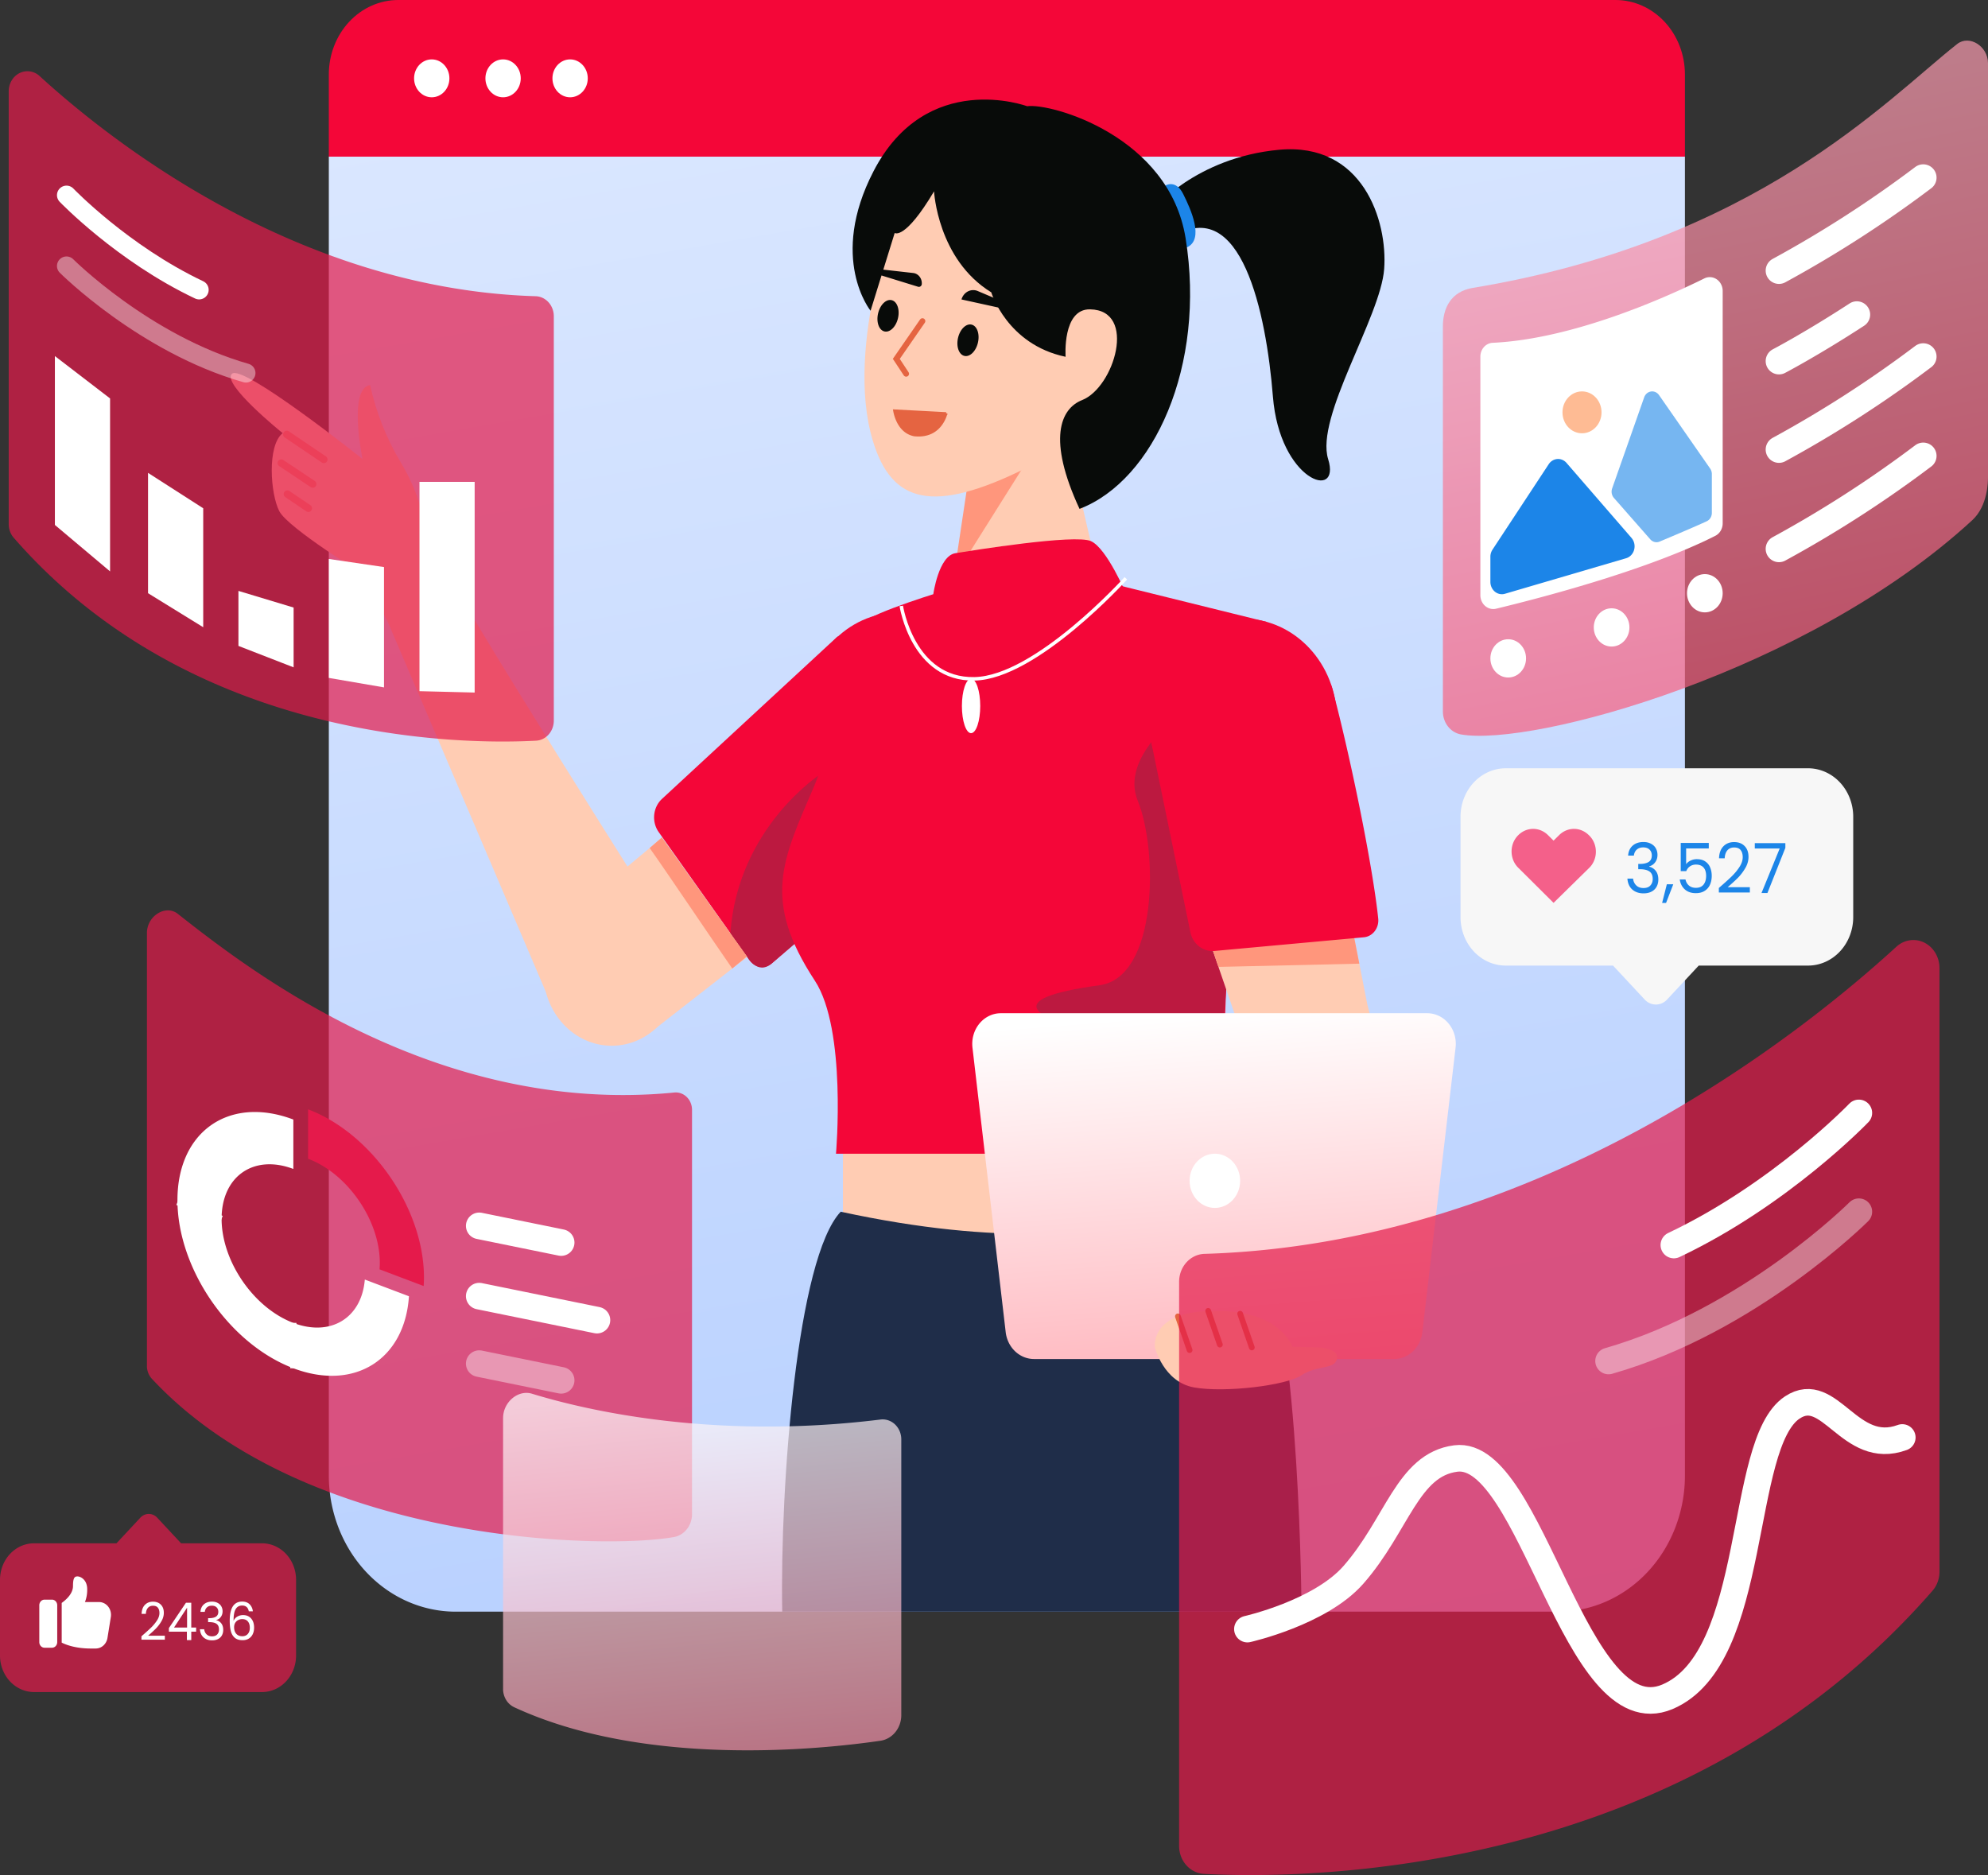 <svg width="775" height="731" fill="none" xmlns="http://www.w3.org/2000/svg"><rect width="100%" height="100%" fill="#333333" stroke="none"/><path d="M155.245 0h474.549c7.178 0 14.058 3.058 19.135 8.502 5.07 5.444 7.919 12.828 7.919 20.527v32.052H128.189V29.029c0-7.699 2.852-15.082 7.925-20.527C141.188 3.058 148.07 0 155.245 0z" fill="#F40638"/><path d="M128.189 61.08h528.659v514.167a56.41 56.41 0 0 1-3.762 20.308c-2.488 6.439-6.125 12.289-10.721 17.217-4.59 4.928-10.045 8.837-16.043 11.504-6.006 2.666-12.437 4.04-18.931 4.04H177.649c-6.494 0-12.926-1.374-18.927-4.04-6.001-2.667-11.454-6.576-16.046-11.504-4.593-4.928-8.236-10.778-10.722-17.217a56.455 56.455 0 0 1-3.765-20.308V61.081z" fill="url(#a)"/><path d="M473.604 425.809H328.6v75.559h145.004v-75.559z" fill="#FFCCB3"/><path d="M327.746 472.391c-17.006 17.954-23.697 106.371-22.801 155.925h202.432s-.363-108.063-15.711-144.478c-14.113-33.489-37.574 15.911-163.92-11.447z" fill="#1F2D49"/><path d="M449.238 81.937s16.797-20.557 49.399-23.547c32.603-2.991 42.358 27.648 40.965 46.472-1.394 18.824-26.944 57.703-21.834 74.153 5.11 16.448-18.919 8.473-21.538-24.425-2.619-32.898-12.375-78.755-38.854-62.306l-8.138-10.347z" fill="#080B09"/><path d="M454.337 72.314s4.017-2.497 6.925 3.329c2.91 5.826 8.343 17.656 1.457 20.792-6.886 3.137-8.382-24.12-8.382-24.12z" fill="#1C85E8"/><path d="M361.206 261.772s26.045 31.366 17.383 41.426c-17.156 20.678-62.784 59.54-77.735 72.404a5.994 5.994 0 0 1-2.168 1.141 5.761 5.761 0 0 1-2.411.159 5.875 5.875 0 0 1-2.282-.848 6.319 6.319 0 0 1-1.803-1.724l-35.353-49.872c-1.383-1.919-2.027-4.335-1.802-6.75.226-2.413 1.304-4.643 3.014-6.231l68.48-63.36 34.677 13.655z" fill="#F40638"/><path d="M320.089 301.648s-32.458 20.699-35.383 62.289l6.464 8.91s4.059 7.589 9.684 2.755l31.643-27.197-12.408-46.757z" fill="#BC1940"/><path d="M350.437 317.414c20.245 0 36.658-17.609 36.658-39.333 0-21.723-16.413-39.333-36.658-39.333-20.246 0-36.659 17.61-36.659 39.333 0 21.724 16.413 39.333 36.659 39.333z" fill="#F40638"/><path d="m254.979 401.378-32.037-45.513 30.328-25.263 4.753-4.106 33.232 46.629-5.787 4.465-30.489 23.788z" fill="#FFCCB3"/><path d="M285.468 377.59c-8.582-12.328-24.719-36.421-32.198-46.988l4.754-4.106 33.147 46.351-5.703 4.743z" fill="#FF967C"/><path d="M238.474 407.691c14.697 0 26.611-12.784 26.611-28.553 0-15.771-11.914-28.554-26.611-28.554-14.698 0-26.612 12.783-26.612 28.554 0 15.769 11.914 28.553 26.612 28.553z" fill="#FFCCB3"/><path d="M261.006 363.777s-85.844-135.265-89.812-146.753c-3.862-11.218-24.138 15.777-24.138 15.777l66.438 155.531 47.512-24.555zM379.188 175.144l-10.32 77.198s-2.709 10.247 9.314 11.797c12.023 1.552 37.659-1.914 46.814-12.383 9.156-10.469 5.953-15.655 5.953-15.655l-19.418-83.792-32.343 22.835z" fill="#FFCCB3"/><path d="m377.752 185.133 25.243-9.566-31.273 49.732 6.03-40.166z" fill="#FF967C"/><path d="M350.627 79.788s-21.657 54.598-10.37 92.019c7.361 24.404 23.391 28.792 60.102 10.503 33.661-16.768 42.404-29.453 42.404-29.453l4.964-60.864s-75.106-60.87-97.1-12.205z" fill="#FFCCB3"/><path d="M368.686 230.147s-27.743 8.27-33.373 13.103c-5.63 4.833-9.725 44.113-18.046 63.516-12.319 28.725-20.294 44.006.402 75.572 12.481 19.04 8.237 67.442 8.237 67.442h151.973c-4.605-95.174 15.77-207.368 15.77-207.368l-68.588-16.958c-15.464 2.861-56.375 4.693-56.375 4.693z" fill="#F40638"/><path d="M363.834 231.682s2.052-14.961 8.608-16.014c6.556-1.053 46.62-7.519 52.852-4.703 6.231 2.815 13.775 20.717 13.775 20.717s-12.791 33.476-31.158 35.235c-18.367 1.76-49.979-4.315-46.636-16.762 3.343-12.446 2.559-18.473 2.559-18.473z" fill="#F40638"/><path d="M351.357 236.23s4.432 28.873 28.5 28.417c24.069-.456 59.045-39.193 59.045-39.193" stroke="#fff" stroke-width="1.357" stroke-miterlimit="10"/><path d="M460.406 278.082s-23.917 16.966-16.871 34.086c7.922 19.249 7.853 68.823-14.882 71.931-40.566 5.543-22.941 13.154-4.184 18.018 18.757 4.863 11.077 4.868 11.077 25.718 0 14.838 43.461 27.704 42.332 15.714-7.557-80.218 23.856-131.012-17.472-165.467z" fill="#BC1940"/><path d="m348.697 160.117 20.146 1.069a13.005 13.005 0 0 1-2.151 4.397c-1.788 2.349-4.91 4.582-10.303 3.997-3.406-.7-5.342-3.157-6.439-5.483a16.005 16.005 0 0 1-1.253-3.98z" fill="#E56441" stroke="#E56441"/><path d="M350.026 124.225c.842-3.349-.192-6.56-2.31-7.173-2.117-.613-4.517 1.605-5.359 4.954-.841 3.348.193 6.559 2.311 7.173 2.117.612 4.516-1.605 5.358-4.954zM381.192 133.761c.842-3.349-.192-6.56-2.31-7.173-2.117-.613-4.517 1.604-5.359 4.953-.841 3.349.193 6.56 2.311 7.173 2.118.613 4.516-1.604 5.358-4.953zM342.146 106.928l15.843 4.887c.275.059.562.008.806-.142s.428-.39.52-.676a4.299 4.299 0 0 0-.086-1.606 4.142 4.142 0 0 0-.669-1.441 3.811 3.811 0 0 0-1.143-1.043 3.546 3.546 0 0 0-1.432-.477l-13.608-1.536c-1.043-.303-1.536 1.657-.231 2.034zM396.311 121.459l-21.486-4.717a5.28 5.28 0 0 1 .957-1.863 4.837 4.837 0 0 1 1.579-1.287 4.519 4.519 0 0 1 1.93-.49 4.501 4.501 0 0 1 1.949.392l15.683 6.642c.521.15.169 1.551-.612 1.323z" fill="#080B09"/><path d="m359.608 125.183-10.191 14.725 3.838 5.821" stroke="#E56441" stroke-width="2.239" stroke-linecap="round"/><path d="M378.56 285.829c1.973 0 3.573-4.742 3.573-10.591 0-5.849-1.6-10.592-3.573-10.592-1.974 0-3.573 4.743-3.573 10.592s1.599 10.591 3.573 10.591z" fill="#fff"/><path d="m543.239 431.548-52.978 4.658-9.045-41.197-10.895-31.679 55.755-7.159 6.97 35.454 10.193 39.923z" fill="#FFCCB3"/><path d="m527.958 365.745 1.954 9.942-54.905 1.267-3.612-10.501 56.563-.708z" fill="#FF967C"/><path d="M484.534 319.843c20.245 0 36.657-17.61 36.657-39.334 0-21.722-16.412-39.333-36.657-39.333-20.247 0-36.659 17.611-36.659 39.333 0 21.724 16.412 39.334 36.659 39.334z" fill="#F40638"/><path d="M477.464 262.018s38.634-6.805 41.915 6.432c7.088 26.618 15.801 69.35 17.92 89.787a7.11 7.11 0 0 1-.263 2.576 6.765 6.765 0 0 1-1.166 2.269 6.24 6.24 0 0 1-1.889 1.614 5.86 5.86 0 0 1-2.323.711l-58.186 5.329c-2.252.224-4.498-.485-6.277-1.982-1.78-1.498-2.958-3.669-3.291-6.069l-15.758-76.557 29.318-24.11z" fill="#F40638"/><path d="M364.129 74.598s1.371 26.52 22.309 39.372c0 0 6.123 20.34 28.975 25.124 0 0-1.35-18.695 9.542-18.498 18.495.337 9.398 30.438-3.106 35.377-8.498 3.356-13.616 15.268-1.002 42.416 28.965-11.085 49.335-55.851 41.348-105.517-6.395-39.773-52.349-52.761-61.791-51.466 0 0-39.212-14.534-59.858 25.328-17.649 34.075-1.166 54.412-1.166 54.412l9.406-30.327s3.929 2.96 15.343-16.22z" fill="#080B09"/><path d="M543.435 529.823H403.113c-2.715 0-5.335-1.064-7.371-2.99-2.034-1.928-3.344-4.585-3.681-7.476l-12.952-110.91a12.77 12.77 0 0 1 .409-5.009 12.212 12.212 0 0 1 2.292-4.385 11.217 11.217 0 0 1 3.77-2.985 10.491 10.491 0 0 1 4.581-1.058h166.226c1.579 0 3.141.36 4.581 1.058a11.217 11.217 0 0 1 3.77 2.985 12.212 12.212 0 0 1 2.292 4.385 12.77 12.77 0 0 1 .409 5.009l-12.952 110.91c-.338 2.891-1.647 5.548-3.682 7.476-2.035 1.926-4.656 2.99-7.37 2.99z" fill="url(#b)"/><path d="M473.604 470.916c5.44 0 9.849-4.731 9.849-10.567 0-5.837-4.409-10.569-9.849-10.569-5.439 0-9.849 4.732-9.849 10.569 0 5.836 4.41 10.567 9.849 10.567z" fill="#fff"/><path d="m150.704 241.687-8.455-17.406s-29.899-18.351-33.364-24.986c-3.466-6.636-4.828-25.58 1.306-30.43 0 0-23.855-19.225-19.794-23.12 4.048-4.177 50.916 33.18 50.916 33.18s-5.706-27.522 2.965-28.812c2.349 10.667 6.373 20.828 11.9 30.046 9.129 15.145 10.254 28.71 10.254 28.71l10.759 22.157-26.487 10.661z" fill="#FFCCB3"/><path d="m111.799 169.352 14.447 9.768M109.646 180.527l12.261 8.178M112.028 192.609l8.178 5.546" stroke="#FF967C" stroke-width="2.872" stroke-linecap="round" stroke-linejoin="round"/><path d="M168.312 37.928c3.802 0 6.885-3.307 6.885-7.388 0-4.08-3.083-7.387-6.885-7.387-3.803 0-6.886 3.307-6.886 7.387s3.083 7.388 6.886 7.388zM196.12 37.928c3.803 0 6.885-3.307 6.885-7.388 0-4.08-3.082-7.387-6.885-7.387s-6.885 3.307-6.885 7.387 3.082 7.388 6.885 7.388zM222.249 37.928c3.803 0 6.885-3.307 6.885-7.388 0-4.08-3.082-7.387-6.885-7.387s-6.885 3.307-6.885 7.387 3.082 7.388 6.885 7.388z" fill="#fff"/><path opacity=".7" d="M15.426 29.635c27.682 25.331 100.685 83.087 193.402 85.847 1.896.06 3.695.913 5.015 2.375 1.32 1.461 2.057 3.418 2.054 5.453v157.628c.001 2.011-.718 3.945-2.01 5.402-1.292 1.457-3.057 2.325-4.929 2.425-27.876 1.488-133.585 1.315-203.63-79.148-1.248-1.445-1.94-3.346-1.934-5.316V35.605c0-1.496.398-2.961 1.149-4.222A7.485 7.485 0 0 1 7.63 28.49a6.848 6.848 0 0 1 4.053-.651 7.068 7.068 0 0 1 3.742 1.795z" fill="#E51A4B"/><path d="M25.927 76.085S47.77 98.86 77.629 113.007" stroke="#fff" stroke-width="7.433" stroke-miterlimit="10" stroke-linecap="round"/><path opacity=".4" d="M25.927 103.696s30.401 30.426 69.949 41.724" stroke="#fff" stroke-width="7.433" stroke-miterlimit="10" stroke-linecap="round"/><path d="M21.398 204.656v-65.84l21.514 16.519v67.431l-21.514-18.11zM57.71 231.261V184.35l21.514 13.805v46.373L57.71 231.261zM149.703 267.984v-46.911l-21.514-3.159v46.373l21.514 3.697zM185.041 269.993V187.86h-21.514v81.597l21.514.536zM92.95 251.815v-21.448l21.514 6.492v23.315l-21.514-8.359z" fill="#fff"/><path opacity=".7" d="M69.307 356.259c27.682 21.809 100.685 78.722 193.402 69.683a5.934 5.934 0 0 1 2.681.282 6.26 6.26 0 0 1 2.329 1.451 6.81 6.81 0 0 1 1.557 2.358c.355.897.526 1.865.503 2.838V590.5c-.048 2.086-.763 4.091-2.027 5.678-1.264 1.587-2.998 2.657-4.912 3.032-27.877 5.035-143.818 2.549-203.63-61.684a7.173 7.173 0 0 1-1.44-2.328 7.553 7.553 0 0 1-.494-2.742V363.76c0-6.681 7.293-11.234 12.031-7.501z" fill="#E51A4B"/><path d="M514.862 525.297s7.416.661 6.299 4.677c-1.117 4.015-7.738 2.162-13.784 6.177-6.046 4.016-29.948 6.882-41.887 4.747-11.94-2.135-15.256-15.601-15.256-15.601s-1.996-12.775 19.093-14.087c21.089-1.311 30.904 5.95 34.572 13.82l10.963.267z" fill="#FFCCB3"/><path d="m459.2 513.196 4.555 13.144M470.996 511.056l4.555 13.145M483.453 512.169l4.555 13.144" stroke="#E56441" stroke-width="2.239" stroke-linecap="round"/><path opacity=".7" d="M739.294 369.082c-38.61 35.334-140.44 115.899-269.771 119.748-2.645.085-5.155 1.273-6.997 3.313-1.841 2.039-2.869 4.768-2.865 7.606v219.876c-.001 2.805 1.003 5.502 2.805 7.535 1.802 2.032 4.263 3.244 6.873 3.382 38.886 2.076 186.336 1.834 284.045-110.403 1.74-2.016 2.708-4.666 2.7-7.415V377.41c0-2.087-.559-4.13-1.605-5.89-1.047-1.758-2.543-3.158-4.306-4.034a9.56 9.56 0 0 0-5.652-.908c-1.929.283-3.739 1.152-5.227 2.504z" fill="#E51A4B"/><path d="M724.653 433.876s-30.471 31.769-72.119 51.502" stroke="#fff" stroke-width="10.368" stroke-miterlimit="10" stroke-linecap="round"/><path opacity=".4" d="M724.654 472.391s-42.412 42.441-97.576 58.2" stroke="#fff" stroke-width="10.368" stroke-miterlimit="10" stroke-linecap="round"/><path d="M704.848 299.522H586.979c-2.313 0-4.603.489-6.739 1.439a17.572 17.572 0 0 0-5.713 4.095 19.038 19.038 0 0 0-3.817 6.13 20.095 20.095 0 0 0-1.341 7.231v39.127c0 2.481.456 4.938 1.341 7.23a19.006 19.006 0 0 0 3.817 6.13 17.564 17.564 0 0 0 5.713 4.097 16.585 16.585 0 0 0 6.739 1.438h41.846l12.343 13.248c1.157 1.241 2.723 1.938 4.361 1.938 1.637 0 3.203-.697 4.36-1.938l12.343-13.248h42.616c4.668 0 9.155-1.991 12.453-5.535 3.306-3.543 5.156-8.349 5.156-13.36v-39.127c0-5.011-1.85-9.817-5.156-13.361-3.298-3.543-7.785-5.534-12.453-5.534z" fill="#F7F7F7"/><path d="M619.372 325.57c-1.574-1.56-3.637-2.425-5.778-2.425-2.141 0-4.203.865-5.778 2.425l-2.175 2.156-2.177-2.156c-1.573-1.56-3.636-2.425-5.778-2.425-2.142 0-4.205.865-5.779 2.425a8.64 8.64 0 0 0-1.949 2.89 9.15 9.15 0 0 0-.688 3.489c0 1.202.234 2.391.688 3.49a8.63 8.63 0 0 0 1.949 2.89l13.734 13.657 13.731-13.478a8.467 8.467 0 0 0 2.039-2.91c.48-1.117.724-2.33.724-3.558a9.02 9.02 0 0 0-.724-3.559 8.48 8.48 0 0 0-2.039-2.911z" fill="#F4608A"/><path d="M634.706 333.55c.118-1.654.716-2.95 1.787-3.886 1.071-.935 2.464-1.403 4.172-1.403 1.141 0 2.125.225 2.944.675.842.432 1.472 1.026 1.889 1.781.433.756.653 1.61.653 2.564 0 1.115-.299 2.078-.905 2.887-.59.81-1.362 1.332-2.314 1.566v.134c1.086.288 1.952.855 2.59 1.7.637.845.96 1.952.96 3.319 0 1.026-.22 1.952-.661 2.78-.433.81-1.087 1.448-1.96 1.916-.874.467-1.921.701-3.141.701-1.779 0-3.235-.494-4.377-1.484-1.141-1.007-1.779-2.428-1.912-4.263h2.212c.118 1.079.527 1.961 1.235 2.644.701.683 1.646 1.025 2.818 1.025 1.173 0 2.063-.323 2.661-.971.622-.665.937-1.52.937-2.563 0-1.35-.425-2.321-1.26-2.915-.842-.594-2.109-.89-3.802-.89h-.574v-2.052h.606c1.535-.017 2.708-.288 3.495-.809.787-.539 1.181-1.367 1.181-2.483 0-.953-.292-1.718-.882-2.294-.567-.575-1.393-.863-2.464-.863-1.039 0-1.881.288-2.519.863-.637.576-1.015 1.35-1.125 2.321h-2.244zm17.601 11.2-2.81 7.259h-1.535l1.834-7.259h2.511zm13.838-13.979h-8.824v6.153c.386-.576.953-1.043 1.708-1.403a5.36 5.36 0 0 1 2.44-.567c1.394 0 2.527.314 3.393.944a5.014 5.014 0 0 1 1.866 2.402c.385.972.574 2.006.574 3.103 0 1.296-.22 2.455-.677 3.482a5.363 5.363 0 0 1-2.086 2.428c-.921.594-2.07.891-3.447.891-1.756 0-3.18-.487-4.275-1.458-1.086-.971-1.755-2.267-1.983-3.886h2.235c.221 1.026.677 1.826 1.386 2.402.7.576 1.59.863 2.66.863 1.33 0 2.322-.422 2.999-1.267.669-.864 1-1.998 1-3.401 0-1.403-.331-2.483-1-3.238-.677-.773-1.661-1.16-2.967-1.16-.89 0-1.669.234-2.346.702-.653.449-1.126 1.07-1.433 1.861h-2.156v-11.01h10.933v2.159zm3.928 15.408c2.125-1.834 3.794-3.337 4.998-4.506 1.213-1.187 2.228-2.42 3.047-3.697.842-1.296 1.259-2.563 1.259-3.805 0-1.169-.267-2.087-.803-2.752-.519-.684-1.369-1.026-2.542-1.026-1.142 0-2.031.387-2.669 1.161-.622.755-.952 1.772-1.007 3.049h-2.212c.071-2.015.637-3.571 1.708-4.668 1.078-1.098 2.464-1.647 4.156-1.647 1.724 0 3.094.513 4.093 1.538 1.024 1.026 1.535 2.438 1.535 4.237 0 1.493-.417 2.951-1.251 4.372-.827 1.403-1.763 2.645-2.818 3.724-1.055 1.061-2.409 2.302-4.054 3.724h8.651v2.051h-12.091v-1.755zm25.929-15.624-6.99 17.595h-2.314l7.092-17.352h-9.706v-2.105h11.918v1.862z" fill="#1C85E8"/><path opacity=".7" d="M13.277 659.657h88.867c1.744 0 3.47-.368 5.081-1.084a13.272 13.272 0 0 0 4.308-3.088 14.362 14.362 0 0 0 2.877-4.622 15.135 15.135 0 0 0 1.011-5.451v-29.5c0-1.87-.343-3.723-1.011-5.451a14.372 14.372 0 0 0-2.877-4.622 13.257 13.257 0 0 0-4.308-3.088 12.495 12.495 0 0 0-5.081-1.084H70.597l-9.31-9.989c-.87-.935-2.053-1.46-3.286-1.46-1.231 0-2.414.525-3.285 1.46l-9.31 9.989h-32.13c-3.52 0-6.898 1.501-9.387 4.172C1.399 608.51 0 612.134 0 615.912v29.5c0 3.778 1.399 7.401 3.889 10.073 2.49 2.671 5.866 4.172 9.388 4.172z" fill="#E51A4B"/><path d="M55.142 637.913c1.605-1.384 2.862-2.516 3.773-3.398a16.279 16.279 0 0 0 2.295-2.787c.632-.977.947-1.933.947-2.869 0-.882-.202-1.574-.606-2.075-.392-.516-1.03-.774-1.916-.774-.86 0-1.529.292-2.01.875-.467.57-.72 1.336-.758 2.299h-1.669c.051-1.519.481-2.692 1.29-3.519.809-.828 1.852-1.241 3.129-1.241 1.302 0 2.332.386 3.09 1.16.771.772 1.157 1.837 1.157 3.194 0 1.126-.316 2.224-.948 3.295a14.375 14.375 0 0 1-2.123 2.808c-.797.8-1.815 1.736-3.054 2.808h6.523v1.546h-9.12v-1.322zm10.698-1.791v-1.403l6.655-9.889h2.067v9.685h1.897v1.607h-1.897v3.276h-1.706v-3.276H65.84zm7.091-9.359-5.1 7.752h5.1v-7.752zm5.214 1.628c.088-1.248.536-2.225 1.346-2.93.809-.705 1.858-1.058 3.147-1.058.86 0 1.6.17 2.219.509.632.325 1.106.773 1.422 1.343.328.569.493 1.214.493 1.932 0 .842-.228 1.567-.683 2.178a2.97 2.97 0 0 1-1.744 1.18v.101c.822.217 1.473.644 1.953 1.282s.72 1.471.72 2.503c0 .772-.164 1.471-.493 2.095-.329.611-.821 1.092-1.479 1.444-.657.353-1.447.53-2.37.53-1.34 0-2.44-.373-3.3-1.119-.86-.76-1.34-1.831-1.44-3.215h1.668c.089.814.398 1.478.93 1.993.53.517 1.239.774 2.123.774.885 0 1.555-.244 2.01-.733.468-.502.702-1.146.702-1.932 0-1.017-.316-1.75-.948-2.198-.633-.448-1.587-.671-2.863-.671h-.436v-1.546h.455c1.162-.014 2.04-.217 2.635-.611.594-.407.891-1.031.891-1.871 0-.719-.221-1.296-.663-1.73-.43-.434-1.05-.651-1.859-.651-.783 0-1.415.217-1.896.651-.48.434-.765 1.018-.853 1.75h-1.687zm18.845-.204c-.278-1.505-1.144-2.258-2.598-2.258-1.125 0-1.966.468-2.522 1.404-.556.922-.828 2.448-.815 4.577a3.344 3.344 0 0 1 1.441-1.647 4.35 4.35 0 0 1 2.275-.611c1.303 0 2.338.434 3.11 1.302.784.869 1.176 2.069 1.176 3.602 0 .922-.17 1.75-.513 2.482a3.942 3.942 0 0 1-1.516 1.749c-.67.434-1.486.651-2.446.651-1.303 0-2.32-.312-3.053-.936-.733-.624-1.246-1.484-1.536-2.583-.29-1.099-.436-2.455-.436-4.069 0-4.978 1.618-7.467 4.854-7.467 1.24 0 2.212.359 2.92 1.078.708.719 1.125 1.628 1.251 2.726H96.99zm-2.579 3.032c-.544 0-1.055.122-1.536.366-.48.231-.873.59-1.176 1.079-.29.474-.436 1.057-.436 1.749 0 1.031.278 1.871.835 2.523.556.637 1.352.957 2.389.957.885 0 1.587-.293 2.105-.875.53-.598.796-1.397.796-2.402 0-1.057-.253-1.885-.759-2.482-.505-.61-1.245-.915-2.218-.915z" fill="#fff"/><path d="M486.288 635.11s28.341-6.366 41.299-21.116c17.169-19.543 21.129-42.979 39.939-45.39 29.521-3.782 46.634 108.047 82.474 92.917 35.839-15.13 27.369-98.641 48.693-112.795 14.688-9.751 22.324 19.248 42.892 11.683" stroke="#fff" stroke-width="10.368" stroke-miterlimit="10" stroke-linecap="round"/><path opacity=".7" d="M207.381 543.349c21.186 6.489 70.748 18.087 135.692 10.087a6.805 6.805 0 0 1 3.116.254 7.14 7.14 0 0 1 2.729 1.633 7.793 7.793 0 0 1 1.835 2.714 8.284 8.284 0 0 1 .604 3.289V668.87c-.048 2.374-.875 4.652-2.334 6.435-1.459 1.783-3.459 2.957-5.645 3.314-23.124 3.392-91.782 10.648-142.947-13.054a7.417 7.417 0 0 1-3.185-2.942 8.192 8.192 0 0 1-1.126-4.344V552.86c0-6.235 5.85-11.169 11.261-9.511z" fill="url(#c)"/><path d="M17.359 642.374h2.91a1.972 1.972 0 0 0 1.441-.641c.383-.41.598-.966.599-1.546v-14.37c-.001-.58-.216-1.135-.599-1.546-.381-.409-.9-.64-1.44-.641h-2.911a1.976 1.976 0 0 0-1.44.641 2.274 2.274 0 0 0-.599 1.546v14.37c.001.58.216 1.136.599 1.546.381.41.9.64 1.44.641zM30.205 614.57c-1.164 0-1.746.625-1.746 3.749 0 2.97-2.68 5.358-4.404 6.59v15.479c1.865.927 5.597 2.298 11.391 2.298h1.863a4.462 4.462 0 0 0 3.002-1.174 5.082 5.082 0 0 0 1.587-2.974l1.305-8.123a5.337 5.337 0 0 0-.094-2.156 5.14 5.14 0 0 0-.932-1.914 4.716 4.716 0 0 0-1.598-1.311 4.385 4.385 0 0 0-1.965-.467h-5.497c.619-1.581.917-3.284.874-4.998 0-3.749-2.62-4.998-3.786-4.998v-.001zM114.358 515.744c-15.447-5.843-27.969-24.017-27.969-40.591 0-16.576 12.522-25.274 27.969-19.429V436.46c-24.955-9.441-45.185 4.612-45.185 31.388 0 26.776 20.23 56.135 45.185 65.577 23.901 9.042 43.455-3.475 45.066-28.072l-17.205-6.509c-1.216 14.91-13.221 22.439-27.861 16.9z" fill="#fff"/><path d="M120.096 432.476v19.262c15.447 5.845 27.969 24.019 27.969 40.593 0 .866-.041 1.706-.108 2.528l17.204 6.51a50.58 50.58 0 0 0 .12-3.317c0-26.776-20.23-56.136-45.185-65.576z" fill="#E51A4B"/><path d="M114.358 515.744v17.681M86.39 475.153l-17.217-6.514" stroke="#fff" stroke-width="2.428" stroke-miterlimit="10"/><path d="m186.821 477.906 31.945 6.513" stroke="#fff" stroke-width="10.368" stroke-miterlimit="10" stroke-linecap="round"/><path opacity=".4" d="m186.821 531.612 31.945 6.514" stroke="#fff" stroke-width="10.368" stroke-miterlimit="10" stroke-linecap="round"/><path d="m186.821 505.306 45.895 9.357" stroke="#fff" stroke-width="10.368" stroke-miterlimit="10" stroke-linecap="round"/><path opacity=".7" d="M762.965 17.17c-27.684 21.808-78.322 76.802-188.841 95.074-8.462 1.399-11.63 7.858-11.63 14.996v150.353c.047 2.086.763 4.092 2.027 5.678 1.263 1.586 2.998 2.657 4.912 3.031 27.877 5.035 135.235-24.349 199.436-83.508C775 197.144 775 187.665 775 185.695V24.671c0-6.681-7.296-11.234-12.035-7.502z" fill="url(#d)"/><path d="M577.106 139.037v92.997c0 .81.169 1.609.495 2.338.326.73.801 1.372 1.389 1.879a4.908 4.908 0 0 0 2.011 1.047 4.705 4.705 0 0 0 2.235.009c15.787-3.794 58.491-14.762 85.459-28.413a5.166 5.166 0 0 0 2.102-1.994 5.683 5.683 0 0 0 .771-2.891v-90.563a5.564 5.564 0 0 0-.614-2.592 5.187 5.187 0 0 0-1.7-1.956 4.78 4.78 0 0 0-2.362-.842 4.75 4.75 0 0 0-2.456.479c-15.026 7.427-51.141 23.65-82.552 25.109-1.29.066-2.507.664-3.397 1.668-.89 1.004-1.384 2.339-1.381 3.725z" fill="#fff"/><path d="M581.01 217.064v9.782c0 .74.159 1.471.465 2.135.306.663.75 1.243 1.299 1.692a4.33 4.33 0 0 0 1.864.898 4.192 4.192 0 0 0 2.042-.081l47.238-13.857a4.423 4.423 0 0 0 1.976-1.222 4.868 4.868 0 0 0 1.157-2.103 5.124 5.124 0 0 0 .047-2.443 5.001 5.001 0 0 0-1.07-2.154l-25.331-29.237a4.471 4.471 0 0 0-1.629-1.197 4.214 4.214 0 0 0-3.852.277 4.616 4.616 0 0 0-1.47 1.422l-21.915 33.311a5.056 5.056 0 0 0-.821 2.777z" fill="#1C85E8"/><path opacity=".6" d="m629.171 194.122 14.177 16.141c.457.519 1.047.88 1.692 1.037a3.125 3.125 0 0 0 1.945-.157c4.187-1.755 13.594-5.723 18.356-7.921a3.429 3.429 0 0 0 1.464-1.318 3.799 3.799 0 0 0 .543-1.966v-15.123c0-.772-.236-1.523-.661-2.14l-19.931-28.647a3.427 3.427 0 0 0-1.393-1.163 3.137 3.137 0 0 0-1.747-.24 3.275 3.275 0 0 0-1.622.75 3.603 3.603 0 0 0-1.031 1.53l-12.484 35.5a3.787 3.787 0 0 0-.15 1.966c.118.657.417 1.263.842 1.751z" fill="#1C85E8"/><path d="M616.727 168.921c4.203 0 7.612-3.656 7.612-8.166s-3.409-8.165-7.612-8.165-7.612 3.655-7.612 8.165 3.409 8.166 7.612 8.166z" fill="#FEBB94"/><path d="M693.514 105.501a453.227 453.227 0 0 0 56.242-36.252M693.514 140.775s12.799-6.693 30.36-18.126M693.514 175.262a453.272 453.272 0 0 0 56.242-36.252M693.514 213.981a453.272 453.272 0 0 0 56.242-36.252" stroke="#fff" stroke-width="10.368" stroke-miterlimit="10" stroke-linecap="round"/><path d="M587.96 264.127c3.839 0 6.952-3.339 6.952-7.458s-3.113-7.459-6.952-7.459-6.95 3.34-6.95 7.459 3.111 7.458 6.95 7.458zM628.267 252.06c3.833 0 6.951-3.338 6.951-7.458 0-4.119-3.118-7.457-6.951-7.457-3.841 0-6.951 3.338-6.951 7.457 0 4.12 3.11 7.458 6.951 7.458zM664.618 238.738c3.841 0 6.95-3.34 6.95-7.459s-3.109-7.457-6.95-7.457c-3.834 0-6.951 3.338-6.951 7.457s3.117 7.459 6.951 7.459z" fill="#fff"/><defs><linearGradient id="a" x1="328.775" y1="-645.996" x2="653.787" y2="1232.21" gradientUnits="userSpaceOnUse"><stop stop-color="#fff"/><stop offset="1" stop-color="#94B9FF"/></linearGradient><linearGradient id="b" x1="468.581" y1="394.689" x2="490.871" y2="682.154" gradientUnits="userSpaceOnUse"><stop stop-color="#fff"/><stop offset="1" stop-color="#FF6D7C"/></linearGradient><linearGradient id="c" x1="269.874" y1="542.693" x2="298.692" y2="838.817" gradientUnits="userSpaceOnUse"><stop stop-color="#fff"/><stop offset="1" stop-color="#E51A4B"/></linearGradient><linearGradient id="d" x1="643.121" y1="-322.019" x2="825.533" y2="564.755" gradientUnits="userSpaceOnUse"><stop stop-color="#fff"/><stop offset="1" stop-color="#F40638"/></linearGradient></defs></svg>